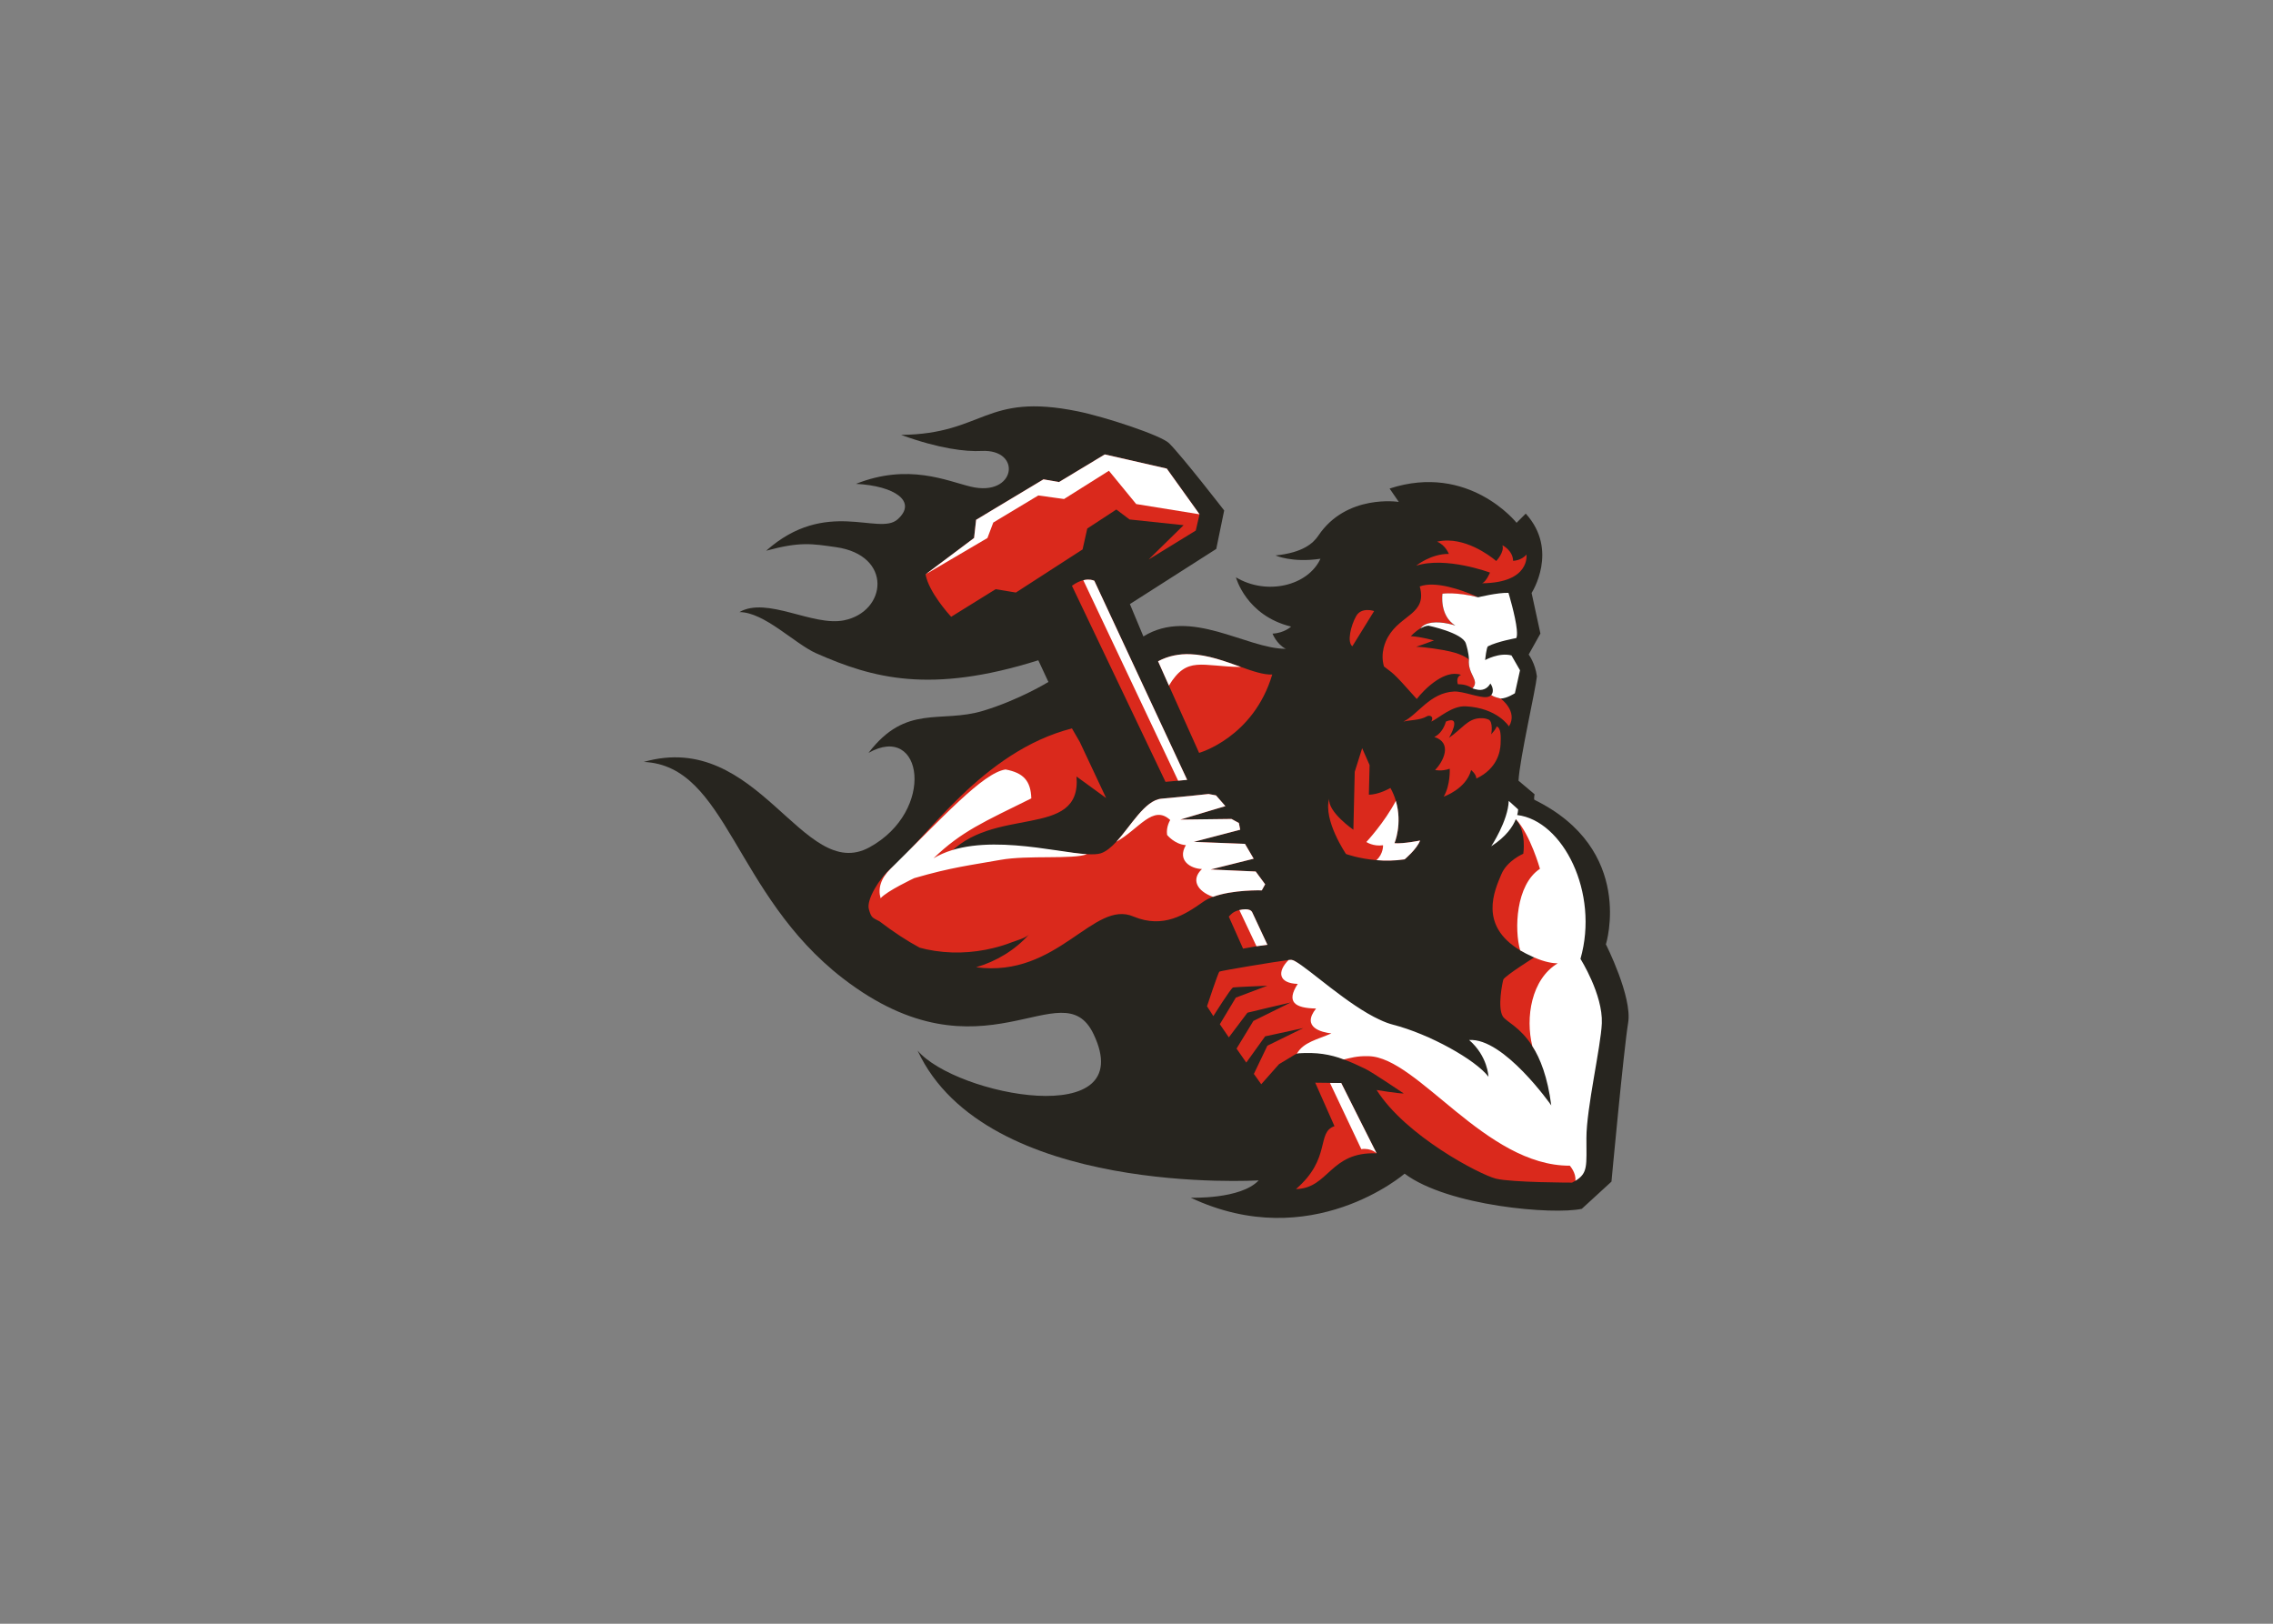 <svg clip-rule="evenodd" fill-rule="evenodd" stroke-linejoin="round" stroke-miterlimit="1.414" viewBox="0 0 560 400" xmlns="http://www.w3.org/2000/svg"><rect x="0" y="0" width="560" height="400" fill="#808080" stroke="none"/><g fill-rule="nonzero" transform="matrix(1.223 0 0 -1.223 51.444 405.176)"><path d="m167.1 198.302 2.036-4.369s-5.829-3.588-13.119-5.801c-8.637-2.622-15.529 1.459-23.12-8.487 10.953 6.223 13.623-11.679.182-19.024-13.443-7.343-22.301 23.804-45.462 17.203 16.802-.747 18.161-26.658 40.109-43.589 28.291-21.824 44.152 2.019 50.494-11.213 9.401-19.616-27.71-12.412-35.432-3.35 13.691-29.499 68.704-26.137 68.704-26.137-3.608-3.859-13.691-3.486-13.691-3.486 24.271-11.45 43.093 4.838 43.093 4.838 8.744-6.557 30.005-8.329 35.694-7.078l5.974 5.476s2.489 26.76 3.36 31.988c.872 5.227-4.48 15.806-4.48 15.806s5.993 19.077-14.387 29.11c-.181.089.018 1.12.018 1.12l-3.237 2.738c.249 4.48 3.464 18.369 3.706 21.019-.353 2.695-1.658 4.387-1.658 4.387l2.365 4.232-1.775 8.172s5.552 8.581-1.179 15.985l-1.851-1.851s-9.591 12.115-25.577 6.9l1.852-2.693s-10.528 1.674-16.214-6.804c-.998-1.488-3.094-3.427-8.622-3.979 0 0 3.343-1.518 9.057-.664-2.551-5.497-10.848-7.431-17.025-3.748 0 0 2.04-7.707 11.108-9.917 0 0-1.36-1.304-3.74-1.417 0 0 .793-2.097 2.663-3.06-7.934 0-19.155 8.388-28.676 2.494l-2.721 6.516 17.398 11.108 1.596 7.752s-8.369 10.81-11.092 13.533c-1.598 1.597-12.918 5.32-18.419 6.436-18.836 3.824-18.746-4.561-35.576-4.75 7.74-2.808 13.031-3.399 16.2-3.236 8.279.426 6.946-9.351-2.137-7.196-4.809 1.142-12.57 4.778-23.149.568 7.854-.404 12.418-3.582 8.369-7.164-3.768-3.334-14.447 4.383-26.457-6.3 6.839 1.858 9.215 1.404 14.038.719 11.518-1.633 10.29-13.008 1.62-14.746-6.3-1.263-15.479 4.868-21.057 1.663 5.039 0 11.138-6.381 15.49-8.305 11.349-5.018 22.99-8.247 44.729-1.4" fill="#27251f"/><g transform="matrix(.8 0 0 -.8 86.724 250.45)"><path d="m117.21 13.359-11.53 6.952-3.91-.678-16.959 10.183-.514 4.579-12.217 9.158c.788 4.456 5.933 10.13 6.447 10.687l11.2-6.951 5.093.842 16.8-10.852 1.18-5.265 7.32-4.789 3.33 2.509 13.61 1.438-8.82 8.654 11.88-7.301.95-4.091-8.25-11.512zm86.45 21.68c-.91-.014-1.84.072-2.78.289 2.13.84 2.97 3.08 2.97 3.08-4.53-.057-8.23 2.967-8.23 2.967 7.5-2.407 18.59 1.734 18.59 1.734s-1.01 2.408-2.02 2.688c12.26-.111 11.2-7.223 11.2-7.223-1.34 1.569-3.36 1.569-3.36 1.569-.06-2.632-2.69-3.918-2.69-3.918.56 1.735-1.56 3.974-1.56 3.974s-5.7-5.058-12.12-5.16zm-90.7 9.836c-.34.006-.73.049-1.16.152-.82.193-1.79.613-2.86 1.401l23.56 49.371 3.18-.293 2.27-.211-23.38-50.131s-.59-.308-1.61-.289zm86.82 1.262c-1.18-.028-2.3.101-3.26.461 1.94 6.993-4.73 6.988-8 12.72-.61 1.07-2.01 4.018-1.01 7.434 2.34 1.889 1.71.783 8.26 8.191.81-1.083 2.76-3.25 5.07-4.742.92-.602 1.89-1.086 2.87-1.363 1.08-.302 2.17-.345 3.21.021-1.46.59-.79 2.372-.79 2.372 1.89-.042 3.01.601 3.67 1.031 1.94-2.081-1.26-3.482-.89-7.26v-.016.016s-1.26-1.22-4.69-2.016c-2.03-.481-6.42-1.158-8.6-1.195 0 0 2.77-.924 4.48-1.594 0 0-2.98-.898-5.82-1.076 0 0 1.05-1.172 2.4-1.961 0-.002 0-.005.01-.008.67-.855 1.7-1.271 2.82-1.431 2.73-.388 5.98.728 5.98.728-4.07-2.506-3.25-8.027-3.25-8.027s4.12-.221 8.99.902c0 0-6.32-3.066-11.45-3.187zm-16.5 6.4c-.96.018-2.09.331-2.76 1.508-1.35 2.354-2.36 6.591-.97 7.619l5.48-8.869s-.79-.276-1.75-.258zm-44.6 11.119c-2.69-.088-5.41.377-8.05 1.782l2.73 6.125 7.6 16.941s13.68-3.838 18.42-19.727c-2.16.092-4.86-.814-7.88-1.902-3.9-1.396-8.32-3.072-12.82-3.219zm66.5 9.397c-6.14.307-9.1 5.814-12.79 7.58 1.79-.448 4.19-.304 5.94-1.34.59-.345 1.86-.081 1.11 1.34 2.01-.963 5.21-4.029 8.67-3.852 8 .421 10.88 5.057 10.88 5.057 2.32-3.789-2.04-6.976-2.09-7.012-1.25-.311-1.8-.48-2.38-.894v.002c-.25.275-.61.458-1.12.519-1.85.23-5.95-1.48-8.22-1.4zm7.07 6.719c-.21-.008-.44-.006-.69.011-3.01.21-4.3 2.564-7.67 4.93 0 0 3.45-5.839-.77-4.102-.5 1.736-1.52 3.228-2.93 3.887 4.68 1.495 2.24 6.236.19 8.313 0 0 1.66.411 3.69-.317 0 0 .22 4.083-1.51 7.016 0 0 5.62-1.874 6.9-6.68 0 0 1.31 1.02 1.31 2.137 5.28-2.501 6.02-6.773 6.11-8.703.09-1.933.12-4.069-1.02-4.426 0 0 .13.35-1.34 2 0 0 .6-3.227-.75-3.764-.39-.155-.88-.279-1.52-.302zm-103.31 2.574c-22.561 5.766-36.682 27.716-45.674 35.356-2.698 2.24-6.164 7.77-5.459 10.18.616 2.14.826 2.08 2.664 3.03 3.599 2.74 6.967 4.94 10.127 6.64.572.16 1.142.3 1.714.42 5.593 1.2 11.448 1.02 16.985-.36 1.562-.39 3.091-.87 4.599-1.46 1.156-.44 3.412-1.02 4.249-1.94-3.544 3.95-8.244 6.79-13.34 8.27 20.635 2.76 29.585-17.22 39.705-12.74 7.46 3.06 12.9-.51 17.47-3.73.72-.51 1.56-.92 2.48-1.26 5.02-1.86 12.28-1.63 12.28-1.63l.85-1.53-2.38-3.22-11.35-.51 10.85-2.72-2.2-3.73-12.9-.51 11.71-3.06-.34-1.69-1.87-1.01-12.89.16 11.35-3.39-2.36-2.705-1.87-.351s-6.28.693-11.88 1.186c-4.16.39-7.66 6.85-11.34 10.84-1.28 1.38-2.57 2.47-3.92 2.91-.77.25-1.96.3-3.47.22-7.8-.41-23.994-4.24-32.689-.85-1.013.39-1.916.88-2.697 1.47 11.369-13.22 34.096-4.07 32.746-20.181l7.46 5.426-6.34-13.492-.27-.584zm73.08 4.982-1.87 5.934-.34 14.59s-6.44-4.41-6.1-7.81c-1.54 5.44 4.24 13.92 4.24 13.92s3.15 1.18 7.67 1.55c2.13.18 4.54.18 7.09-.2 0 0 3.06-2.53 3.9-4.74 0 0-4.07.84-6.45.68 0 0 2.06-4.86.34-10.66-.31-1.067-.75-2.155-1.36-3.254 0 0-2.88 1.693-5.43 1.693l.18-7.465zm37.36 16.694c.36.24.71.52 1.05.86.11.11.22.23.33.35 2.72 3.27 1.83 8.67 1.83 8.67s-4.08 1.72-5.52 5.17c-1.73 4.1-5.76 12.85 4.74 19.15.92.55 2.31.71 3.47 1.23.11.05.19.34.33.38 0 0-7.8 4.9-8.05 5.77-.25.88-1.49 6.98-.13 9.24.84 1.36 4.31 2.59 7.43 7.48 2.01 3.14 8.51 11.75 3.85 17.15 0 0-8.56-17.91-17.3-17.29 4.74 4.12 4.03 10.61 4.03 10.61-3.24-4.25-17.02-12.53-26.26-14.91l-2.7-2.17-1.5.8c-7.24-1.85-16.33-13.46-19.84-15.54-.12-.08-.23-.13-.34-.18-.15-.07-.28-.11-.4-.13-.03-.01-.08-.03-.11-.04h-.07c-.17-.01-.49 0-.72.03-3.41.42-17.12 2.71-17.42 2.92-.33.21-3.13 8.73-3.13 8.73l1.6 2.48s4.44-7.11 4.98-7.22 8.61-.43 8.61-.43l-7.93 2.99-4.03 6.7 2.27 3.31 4.68-6.21s10.46-2.52 10.91-2.58l-9.41 4.65-4.24 6.97 2.45 3.52 4.75-6.61 9.6-2.08-9.04 4.44-3.4 7.1 1.86 2.6 4.48-5.06s2.89-1.7 3.68-2.22c.31-.19.58-.34.82-.42h.01c.15-.05 2.8-.96 2.92-.97 4.61-.3 5.38 1.13 8.89 2.43 1.68.62 3.42 1.4 5.38 2.35 1.75.83 9.71 6.22 9.71 6.22-1.6 0-6.84-.88-6.84-.88 7.34 11.61 26.04 21.32 30.03 22.32 3.99.99 19.19 1 19.19 1 .29-.15.57-.3.82-.46 3.23-1.92 1.97-3.87 1.97-10.83 0-7.46 3.32-22.95 3.57-28.81.24-5.86-4.94-16.28-4.94-16.28 1.68-17.25-4.85-34.81-16.92-36.3zm-66.73 23.86c-.48 0-1.01.07-1.55.2-1.66.37-2.23 1.21-2.66 1.65l3.59 8.06 3.38-.6 2.75-.37s-2.93-6.26-3.82-8.17c-.27-.56-.9-.77-1.69-.77zm17.55 43.66 4.85 10.95c-4.62 1.55-.73 8.11-9.7 15.84 8.34-.2 8.49-9.47 20.31-9l-8.91-17.71z" fill="#da291c"/><path d="m117.21 13.359-11.53 6.952-3.91-.678-16.959 10.183-.512 4.579-12.219 9.158 15.58-9.149 1.473-3.898 11.337-6.818 4.34.603 2.14.295 11.3-7.113 6.87 8.381 15.95 2.58-8.25-11.512zm-4.25 31.516c-.34.006-.73.05-1.16.152l23.88 50.479 2.27-.211-23.38-50.131s-.59-.308-1.61-.289zm105.89 3.334c-2.78-.079-7.62 1.119-7.62 1.119-5.45-1.386-8.99-.906-8.99-.906s-.82 5.523 3.25 8.029c0 0-3.25-1.117-5.98-.728-1.12.159-2.15.575-2.82 1.429 0 .005-.01.008-.01.01.26-.151.54-.269.82-.381.06-.026.12-.068.19-.091.34-.121.69-.199 1.04-.215 0 0 8.49 1.772 9.39 4.443.2.617.74 2.457.79 4.068v.016c-.37 3.777 2.83 5.179.89 7.26.19.069.4.133.62.191.25.067.52.126.82.168.41.066.77.033 1.09-.037 1.39-.299 1.97-1.557 1.97-1.557v.006-.004c.68.923.87 2.183.22 2.903.58.415 1.13.583 2.38.894v-.004c1.61-.041 3.58-1.338 3.58-1.338l1.29-5.791-.01.002-2.14-3.728c-3.1-.816-6.63 1.162-6.63 1.162s.32-3.26.72-3.465c2.36-1.215 7.12-2.07 7.12-2.07.2-.391.22-1.145.13-2.072v-.094c-.34-3.426-2.1-9.219-2.1-9.219zm-80.17 15.447c-2.69-.088-5.41.377-8.05 1.782l2.73 6.125c4.57-7.567 8.14-4.798 18.14-4.688-3.9-1.395-8.33-3.072-12.82-3.219zm-46.463 29.028c-5.659.82-15.895 12.138-28.955 25.008-2.496 2.46-3.205 5.01-2.5 7.42 1.529-1.81 8.472-5.07 8.472-5.07 9.488-2.76 14.029-3.22 21.713-4.6 6.877-1.24 18.293-.06 21.783-1.43-7.81-.41-27.283-5.85-38.662 1.05 7.05-6.81 12.734-9.2 24.643-15.101-.138-4.455-2.026-6.448-6.494-7.277zm51.123 6.173s-6.27.686-11.88 1.185c-4.16.39-7.66 6.85-11.34 10.84 5.7-3.17 9.23-9.49 13.57-5.47 0 0-1.09 1.68-.79 3.75 0 0 1.88 2.37 4.73 2.57-2.27 3.85 1.19 5.93 4.05 6.02-2.82 2.66-1.23 5.58 2.78 7 5.02-1.86 12.29-1.63 12.29-1.63l.84-1.53-2.38-3.22-11.36-.51 10.85-2.71-2.19-3.74-12.9-.5 11.7-3.06-.34-1.7-1.86-1.01-12.9.16 11.37-3.39-2.37-2.707zm47.16 1.735c-2.88 5.48-7.42 10.35-7.42 10.35s1.73 1.18 4.2.82c0 0 .12 2.15-1.66 3.75 2.13.18 4.54.18 7.09-.2 0 0 3.06-2.53 3.9-4.74 0 0-4.07.84-6.45.68 0 0 2.06-4.86.34-10.66zm28.43 0c-.17 5.02-4.41 11.43-4.41 11.43 3.81-2.45 5.47-5.02 6.19-6.83.02.01.03.02.05.04 3.63 3.9 6.03 12.46 6.03 12.46-6.09 4.01-6.49 15.32-4.98 20.53.92.55 1.95 1.09 3.12 1.61.1.05.23.12.36.16 2.82 1.25 4.9 1.5 5.97 1.5-6.67 4.01-8.16 13.66-6.4 20.82 2.01 3.15 3.85 7.79 4.78 14.95 0 0-11.95-17.08-20.68-16.46 4.73 4.12 4.86 9.24 4.86 9.24-3.24-4.26-14.82-10.74-24.06-13.11-1.04-.27-2.13-.68-3.28-1.22-8.03-3.68-17.84-12.87-21.34-14.74-.12-.08-.23-.13-.34-.18-.22-.1-.43-.15-.58-.17-.16-.02-.41 0-.72.03-2.91 2.89-2.6 5.87 2.3 6.02-2.98 4.55-.75 6.11 4.61 6.2-3.8 4.77 1.48 6.02 3.87 6.26-3.45 1.52-7.06 2.19-8.69 5.1h.01c.15-.05.27-.08.39-.09 4.62-.3 7.91.25 11.42 1.55 1.49-.32 3.27-.93 6.25-.82 12.34.25 29.38 27.65 50.65 27.57 0 0 1.66 1.87 1.39 3.8 3.23-1.92 2.79-3.81 2.79-10.76 0-7.47 3.64-23.04 3.88-28.9.29-7.25-5.38-16.21-5.38-16.21 4.77-16.66-4.39-34.82-15.93-36.22.23-.87.23-1.42.23-1.42zm-66.28 27.29c-.48 0-1.01.07-1.55.2l4.31 9.11 2.75-.37s-2.93-6.26-3.82-8.17c-.27-.56-.9-.77-1.69-.77zm21.27 43.74 7.88 16.65c2.57-.33 3.86 1.06 3.86 1.06s-7.99-15.82-8.91-17.71z" fill="#fff"/></g></g></svg>